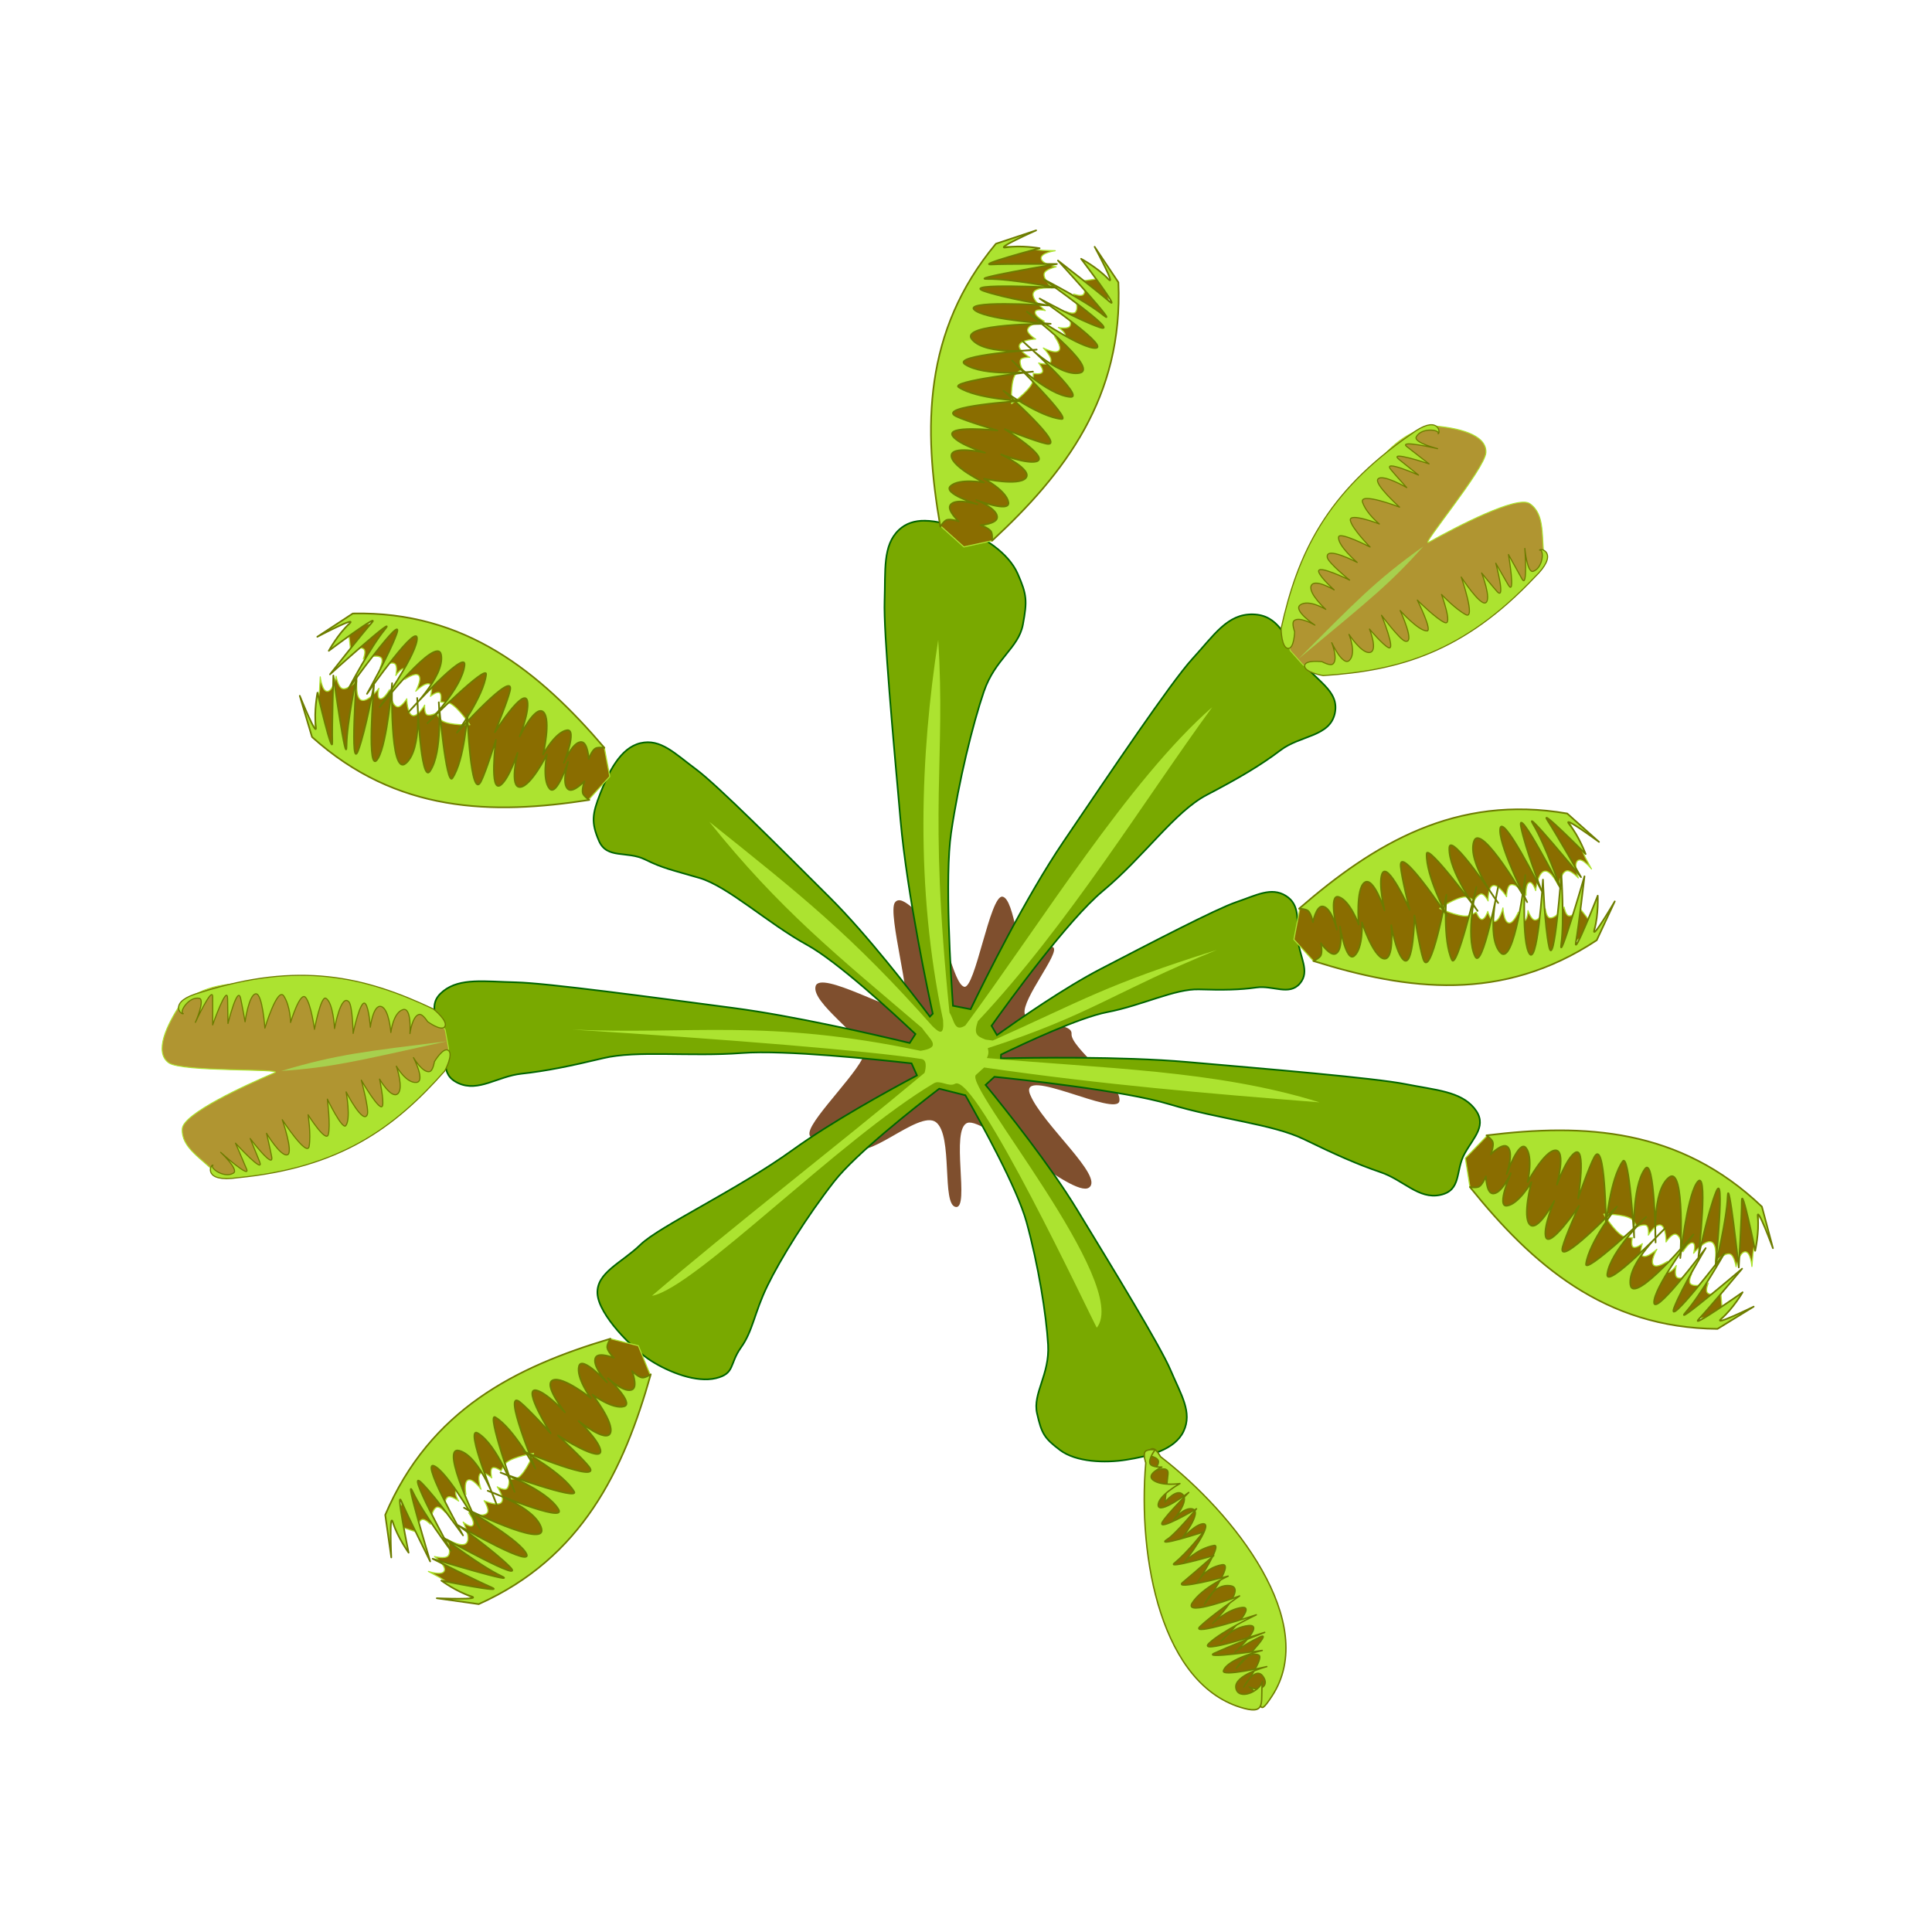 <svg:svg xmlns:dc="http://purl.org/dc/elements/1.1/" xmlns:ns1="http://sodipodi.sourceforge.net/DTD/sodipodi-0.dtd" xmlns:ns2="http://www.inkscape.org/namespaces/inkscape" xmlns:ns4="http://creativecommons.org/ns#" xmlns:rdf="http://www.w3.org/1999/02/22-rdf-syntax-ns#" xmlns:svg="http://www.w3.org/2000/svg" height="342.427" id="svg3005" version="1.1" viewBox="-21.241 -21.183 342.427 342.427" width="342.427" ns1:docname="dionaea.svg" ns2:version="0.48.4 r9939">
  <svg:title id="title3022">dionaea</svg:title>
  <svg:defs id="defs3007">
    <svg:filter id="filter4047" ns2:collect="always">
      <svg:feGaussianBlur id="feGaussianBlur4049" stdDeviation="1.817" ns2:collect="always" />
    </svg:filter>
  </svg:defs>
  <ns1:namedview bordercolor="#666666" borderopacity="1.0" id="base" pagecolor="#ffffff" showgrid="false" ns2:current-layer="layer1" ns2:cx="20.854271" ns2:cy="150" ns2:document-units="px" ns2:pageopacity="0.0" ns2:pageshadow="2" ns2:window-height="744" ns2:window-maximized="1" ns2:window-width="1301" ns2:window-x="1345" ns2:window-y="24" ns2:zoom="1.99" />
  <svg:g id="layer1" transform="translate(0 -752.36)" ns2:groupmode="layer" ns2:label="Camada 1">
    <svg:g id="g4127" transform="matrix(.963 0 0 .978 10.168 19)">
      <svg:path d="m165.83 112.06c-6.198-0.688-13.556 31.513-19.031 30.332-5.475-1.181-9.819-20.524-15.14-21.287-5.321-0.763-15.406-10.693-19.095-7.035-3.689 3.658 8.939 33.701 4.919 35.711-4.02 2.01-41.811-13.132-44.115-7.571-2.304 5.561 23.889 17.233 24.121 22.111 0.232 4.878-26.105 21.946-27.136 27.136-1.03 5.19 15.776-3.442 21.106 4.02s32.848-11.879 41.443-7.456c8.595 4.423 2.671 27.854 9.813 28.562 7.142 0.707-2.85-26.306 5.776-28.325 8.626-2.018 52.265 25.448 60.092 21.82 7.827-3.628-23.052-21.326-29.082-31.377-6.03-10.05 43.218 7.918 44.196 2.12 0.978-5.798-24.236-17.962-23.696-22.53 0.539-4.568-21.817-1.946-23.203-6.854-1.386-4.908 17.588-20.466 14.158-22.292-3.43-1.826-6.737 5.145-12.06 5.025-5.323-0.12-6.868-21.422-13.065-22.111z" id="path4037" style="filter:url(#filter4047);fill:#7f4f2e" transform="matrix(.372 0 0 .538 90.203 830.41)" ns1:nodetypes="zzzzzzzzzzzzzzzzzzzz" ns2:connector-curvature="0" />
      <svg:path d="m137.56 822.56c-1.782-0.006-3.443 0.457-4.75 1.688-2.988 2.813-2.432 7.266-2.625 12.906-0.194 5.64 1.603 24.952 2.938 39.688 1.235 13.633 5.309 32.248 5.938 35.062l-0.531 0.531c-3.488-4.548-11.55-14.836-18.406-21.562-8.991-8.822-20.776-20.459-24.656-23.281-3.88-2.822-6.484-5.586-10.219-4.719-3.735 0.867-5.888 5.37-7.375 9.094s-1.72 5.284-0.25 8.625 5.132 1.747 8.5 3.375c3.368 1.628 4.753 1.827 10 3.344s12.616 8.242 19.75 12.094c5.646 3.048 15.854 12.336 20 16.188l-1.062 1.625c-6.753-1.599-21.341-4.909-32.406-6.344-14.857-1.927-34.347-4.528-40.094-4.656-5.747-0.128-10.23-0.845-13.344 1.594-3.114 2.438-1.04 5.053 0 8.438 1.04 3.385-0.929 6.578 2.781 8.25s7.191-1.242 11.625-1.719c4.434-0.476 8.812-1.342 15.031-2.812 6.22-1.47 15.899-0.216 25.562-0.938 7.919-0.591 25.017 1.19 31.188 1.875l1 2.188c-5.646 2.955-15.774 8.46-22.875 13.5-10.272 7.291-24.536 13.836-28 17.156-3.464 3.32-8.131 5.045-7.938 8.875 0.194 3.83 6.473 10.066 9.875 12.188 3.402 2.121 8.389 4.013 11.938 3.156 3.548-0.857 2.428-2.567 4.625-5.594s2.423-6.26 4.844-11.156c2.42-4.896 7.261-12.596 12.312-18.938 3.939-4.945 14.664-13.281 19.312-16.781l4.812 1.188c2.921 5.041 9.55 16.884 11.25 22.969 2.182 7.808 3.647 16.798 3.969 22.25 0.322 5.452-2.876 8.794-2.031 12.438 0.845 3.644 1.316 4.485 4.25 6.656 2.934 2.171 8.228 2.378 12.188 1.75 3.96-0.628 8.861-1.705 10.531-5.156 1.67-3.452-0.478-6.655-2.375-11.062-1.897-4.407-10.63-18.44-17.25-29.156-4.955-8.02-13.048-18.029-16.812-22.562l1.625-1.469c3.928 0.393 23.826 2.475 32.219 4.969 9.289 2.76 18.986 3.584 24.75 6.344 5.764 2.76 9.863 4.56 14.094 5.969 4.231 1.409 7.019 4.969 11 4.125s2.732-4.383 4.469-7.469c1.736-3.086 4.305-5.205 1.781-8.25-2.524-3.045-7.045-3.277-12.688-4.375-5.643-1.098-25.23-2.722-40.156-4-12.28-1.051-28.626-0.783-34.281-0.656l0.031-0.688c4.18-1.992 14.4-6.718 19.531-7.688 6.489-1.226 12.463-4.263 16.906-4.125 4.444 0.138 7.547 0.085 10.562-0.344 3.016-0.429 6.026 1.548 8-0.719s-0.122-4.802-0.344-8.125c-0.222-3.323 0.427-6.143-2.25-7.781-2.677-1.638-5.414-0.086-9.125 1.156s-15.737 7.41-24.906 12.094c-6.7 3.422-15.053 9.143-19.125 12l-1-1.688c3.354-4.636 14.083-19.178 20.5-24.438 7.607-6.234 13.2-14.356 19.125-17.406 5.925-3.051 9.924-5.372 13.562-8.094 3.639-2.721 9.073-2.431 10-6.688 0.927-4.257-3.714-5.894-6.438-9.875s-3.948-7.963-8.656-8.062c-4.708-0.1-7.14 3.792-11.094 8.031-3.954 4.24-15.161 20.67-23.75 33.156-7.017 10.2-14.487 25.06-17.094 30.375l-3.25-0.625c-0.375-5.265-1.544-23.272-0.344-31.312 1.402-9.393 3.972-19.677 6.031-25.625 2.059-5.948 6.377-7.861 7.188-12.156 0.81-4.295 0.734-5.423-0.969-9.219s-6.357-6.716-10.188-8.062c-2.154-0.757-4.647-1.524-6.938-1.531z" id="path3046" style="stroke:#006400;stroke-width:0.3;fill:#79a900" ns2:connector-curvature="0" />
      <svg:path d="m140.06 844.16c-3.264 20.759-4.279 44.797 0.893 68.884 0.221 2.789-0.563 2.476-1.955 1.118-14.797-16.432-24.341-23.873-41.062-37.033 13.004 15.962 23.409 24.135 39.129 37.341 1.506 2.151 3.79 3.549-0.255 4.162-28.418-5.881-42.355-2.892-64.094-3.847 28.145 1.736 54.746 3.848 64.281 5.333 1.306 0.203 0.549 2.515 0.549 2.515-16.428 13.506-35.828 28.25-50.173 40.402 7.808-1.346 34.559-28.393 51.906-38.531 1.112-0.65 2.746 0.743 3.864 0.103 3.81-2.184 24.974 42.25 26.105 44.21 6.365-7.888-24.467-43.682-22.25-45.812l1.512-1.35c22.145 3.14 41.035 4.697 61.738 6.318-19.116-5.883-40.228-6.131-61.219-8.031 0.315-0.68 0.339-1.111 0.161-1.794 18.864-5.988 23.249-10.209 42.152-17.799-20.557 6.354-24.679 9.155-41.235 16.426l-1.328-0.176c-1.799-0.643-2.171-1.17-1.415-3.342 16.62-17.421 30.807-40.325 43.134-56.908-15.328 13.205-31.542 39.162-45.438 57.688-2.056 1.307-2.018-0.956-2.918-2.319-3.927-37.773-0.662-45.556-2.082-67.556z" id="path3915" style="fill:#ace330" ns1:nodetypes="cccccccsccsscccccccccccccc" ns2:connector-curvature="0" />
      <svg:g id="g3822" transform="matrix(0.989 -.148 .148 0.989 -156.85 58.948)" ns2:transform-center-x="21.331337" ns2:transform-center-y="21.767247">
        <svg:path d="m99.022 936.83 4.891 2.006 1.379 5.518c-14.211 25.054-24.743 31.762-38.373 35.238l-5.392-4.64-1.881-1.379s2.315 1.161 2.884 0.376c0.625-0.863-1.379-2.884-1.379-2.884s1.862 0.788 2.508 0.251c0.774-0.644 0.251-3.01 0.251-3.01s2.398 1.942 3.386 1.254c1.064-0.74 0-3.887 0-3.887s1.127 1.235 1.63 0.878c0.656-0.465-0.376-2.383-0.376-2.383s2.564 1.294 3.386 0.502c0.545-0.525-0.251-2.257-0.251-2.257s2.336 1.471 3.135 0.752c0.721-0.648-0.376-2.884-0.376-2.884s1.091 0.846 1.63 0.627c0.555-0.225 0.752-1.63 0.752-1.63s1.231 0.137 1.756-0.125c1.538-0.767 3.386-3.887 3.386-3.887s-3.616 0.043-5.141 0.878c-0.545 0.298-1.254 1.379-1.254 1.379s-0.999-0.995-1.505-0.752c-0.539 0.259-0.376 1.756-0.376 1.756s-1.223-1.447-1.881-1.129c-0.873 0.422-0.376 2.884-0.376 2.884s-1.189-2.259-2.132-2.006c-0.843 0.226-0.752 2.508-0.752 2.508s-1.083-1.332-1.63-1.003c-0.574 0.345 0.125 2.006 0.125 2.006s-1.221-1.266-1.881-1.003c-0.859 0.343-0.878 2.633-0.878 2.633s-0.795-1.238-1.379-1.129c-1.085 0.203-1.63 2.884-1.63 2.884s-0.818-1.173-1.398-1.075c-0.816 0.138-1.361 2.078-1.361 2.078l-4.013-2.006c6.109-10.606 13.485-20.995 44.517-27.337z" id="path3820" style="stroke-linejoin:round;stroke:#ace330;stroke-width:.2;fill:#8a6d00" ns1:nodetypes="ccccccscscscscscscscscscscscscscscscsccc" ns2:connector-curvature="0" />
        <svg:path d="m53.306 962.26-0.04 7.793s0.877-8.632 1.252-6.18c0.416 2.718 2.031 5.8 2.031 5.8s-0.69-12.298 0.097-9.299c0.687 2.62 3.595 11.449 3.595 11.449s-2.528-16.997-1.278-12.871c1.188 3.921 5.352 11.515 5.352 11.515s-6.243-16.523-3.538-12.955c2.333 3.077 6.143 10.539 6.143 10.539s-6.277-15.956-3.036-12.937c2.453 2.285 6.328 12.306 6.328 12.306s-5.295-16.172-1.715-14.647c3.69 1.571 5.38 10.761 5.38 10.761s-3.865-15.283-1.511-13.382c3.264 2.635 5.101 11.505 5.101 11.505s-3.066-15.179-1.492-13.885c3.051 2.509 5.901 10.278 5.901 10.278s-3.916-15.335-1.046-12.359c1.356 1.406 4.787 6.465 4.787 6.465s-4.025-9.065-1.457-8.1c1.796 0.675 4.601 4.698 4.601 4.698s-3.307-5.647-1.281-6.082c1.947-0.418 6.378 4.262 6.378 4.262s-2.189-4.119-1.281-6.082c0.83-1.794 4.639 3.694 4.639 3.694s-2.461-3.602-1.328-4.827c0.748-0.809 3.245 0.624 3.245 0.624s-0.957-1.298-0.929-2.046c0.021-0.561 0.81-1.478 0.81-1.478-17.967 2.467-34.712 7.815-45.707 25.444z" id="path3048" style="stroke-linejoin:round;stroke:#6d7c00;stroke-linecap:round;stroke-width:0.3;fill:#ace330" ns1:nodetypes="ccscscscscscscscscscscscscacacc" ns2:connector-curvature="0" ns2:transform-center-x="22.003934" ns2:transform-center-y="17.020001" />
        <svg:path d="m67.93 980.8-7.477-2.196s8.521 1.635 6.279 0.572c-2.485-1.177-4.974-3.608-4.974-3.608s11.584 4.186 8.937 2.574c-2.313-1.409-9.938-6.726-9.938-6.726s15.559 7.295 11.964 4.915c-3.416-2.262-9.497-8.429-9.497-8.429s14.039 10.718 11.397 7.104c-2.279-3.118-8.335-8.906-8.335-8.906s13.486 10.588 11.523 6.617c-1.486-3.005-9.975-9.591-9.975-9.591s13.975 9.709 13.541 5.842c-0.447-3.986-8.767-8.24-8.767-8.24s13.534 8.084 12.388 5.284c-1.589-3.882-9.56-8.185-9.56-8.185s13.663 7.289 12.874 5.41c-1.529-3.643-8.155-8.6-8.155-8.6s13.569 8.148 11.541 4.546c-0.958-1.702-4.821-6.439-4.821-6.439s7.531 6.455 7.343 3.718c-0.132-1.914-3.182-5.755-3.182-5.755s4.462 4.787 5.46 2.971c0.959-1.745-2.254-7.332-2.254-7.332s3.318 3.279 5.46 2.971c1.956-0.281-2.209-5.503-2.209-5.503s2.745 3.39 4.244 2.656c0.989-0.485 0.332-3.288 0.332-3.288s0.969 1.289 1.694 1.477c0.544 0.141 1.648-0.352 1.648-0.352-7.515 16.505-17.439 31.014-37.48 36.494z" id="path3050" style="stroke-linejoin:round;stroke:#6d7c00;stroke-linecap:round;stroke-width:0.3;fill:#ace330" ns1:nodetypes="ccscscscscscscscscscscscscacacc" ns2:connector-curvature="0" ns2:transform-center-x="21.443725" ns2:transform-center-y="16.516813" />
      </svg:g>
      <svg:g id="g3851" transform="matrix(-.522 -.853 .853 -.522 -509.5 1516.8)" ns2:transform-center-x="-27.085269" ns2:transform-center-y="12.574778">
        <svg:path d="m99.022 936.83 4.891 2.006 1.379 5.518c-14.211 25.054-24.743 31.762-38.373 35.238l-5.392-4.64-1.881-1.379s2.315 1.161 2.884 0.376c0.625-0.863-1.379-2.884-1.379-2.884s1.862 0.788 2.508 0.251c0.774-0.644 0.251-3.01 0.251-3.01s2.398 1.942 3.386 1.254c1.064-0.74 0-3.887 0-3.887s1.127 1.235 1.63 0.878c0.656-0.465-0.376-2.383-0.376-2.383s2.564 1.294 3.386 0.502c0.545-0.525-0.251-2.257-0.251-2.257s2.336 1.471 3.135 0.752c0.721-0.648-0.376-2.884-0.376-2.884s1.091 0.846 1.63 0.627c0.555-0.225 0.752-1.63 0.752-1.63s1.231 0.137 1.756-0.125c1.538-0.767 3.386-3.887 3.386-3.887s-3.616 0.043-5.141 0.878c-0.545 0.298-1.254 1.379-1.254 1.379s-0.999-0.995-1.505-0.752c-0.539 0.259-0.376 1.756-0.376 1.756s-1.223-1.447-1.881-1.129c-0.873 0.422-0.376 2.884-0.376 2.884s-1.189-2.259-2.132-2.006c-0.843 0.226-0.752 2.508-0.752 2.508s-1.083-1.332-1.63-1.003c-0.574 0.345 0.125 2.006 0.125 2.006s-1.221-1.266-1.881-1.003c-0.859 0.343-0.878 2.633-0.878 2.633s-0.795-1.238-1.379-1.129c-1.085 0.203-1.63 2.884-1.63 2.884s-0.818-1.173-1.398-1.075c-0.816 0.138-1.361 2.078-1.361 2.078l-4.013-2.006c6.109-10.606 13.485-20.995 44.517-27.337z" id="path3853" style="stroke-linejoin:round;stroke:#ace330;stroke-width:.2;fill:#8a6d00" ns1:nodetypes="ccccccscscscscscscscscscscscscscscscsccc" ns2:connector-curvature="0" />
        <svg:path d="m53.306 962.26-0.04 7.793s0.877-8.632 1.252-6.18c0.416 2.718 2.031 5.8 2.031 5.8s-0.69-12.298 0.097-9.299c0.687 2.62 3.595 11.449 3.595 11.449s-2.528-16.997-1.278-12.871c1.188 3.921 5.352 11.515 5.352 11.515s-6.243-16.523-3.538-12.955c2.333 3.077 6.143 10.539 6.143 10.539s-6.277-15.956-3.036-12.937c2.453 2.285 6.328 12.306 6.328 12.306s-5.295-16.172-1.715-14.647c3.69 1.571 5.38 10.761 5.38 10.761s-3.865-15.283-1.511-13.382c3.264 2.635 5.101 11.505 5.101 11.505s-3.066-15.179-1.492-13.885c3.051 2.509 5.901 10.278 5.901 10.278s-3.916-15.335-1.046-12.359c1.356 1.406 4.787 6.465 4.787 6.465s-4.025-9.065-1.457-8.1c1.796 0.675 4.601 4.698 4.601 4.698s-3.307-5.647-1.281-6.082c1.947-0.418 6.378 4.262 6.378 4.262s-2.189-4.119-1.281-6.082c0.83-1.794 4.639 3.694 4.639 3.694s-2.461-3.602-1.328-4.827c0.748-0.809 3.245 0.624 3.245 0.624s-0.957-1.298-0.929-2.046c0.021-0.561 0.81-1.478 0.81-1.478-17.967 2.467-34.712 7.815-45.707 25.444z" id="path3855" style="stroke-linejoin:round;stroke:#6d7c00;stroke-linecap:round;stroke-width:0.3;fill:#ace330" ns1:nodetypes="ccscscscscscscscscscscscscacacc" ns2:connector-curvature="0" ns2:transform-center-x="22.003934" ns2:transform-center-y="17.020001" />
        <svg:path d="m67.93 980.8-7.477-2.196s8.521 1.635 6.279 0.572c-2.485-1.177-4.974-3.608-4.974-3.608s11.584 4.186 8.937 2.574c-2.313-1.409-9.938-6.726-9.938-6.726s15.559 7.295 11.964 4.915c-3.416-2.262-9.497-8.429-9.497-8.429s14.039 10.718 11.397 7.104c-2.279-3.118-8.335-8.906-8.335-8.906s13.486 10.588 11.523 6.617c-1.486-3.005-9.975-9.591-9.975-9.591s13.975 9.709 13.541 5.842c-0.447-3.986-8.767-8.24-8.767-8.24s13.534 8.084 12.388 5.284c-1.589-3.882-9.56-8.185-9.56-8.185s13.663 7.289 12.874 5.41c-1.529-3.643-8.155-8.6-8.155-8.6s13.569 8.148 11.541 4.546c-0.958-1.702-4.821-6.439-4.821-6.439s7.531 6.455 7.343 3.718c-0.132-1.914-3.182-5.755-3.182-5.755s4.462 4.787 5.46 2.971c0.959-1.745-2.254-7.332-2.254-7.332s3.318 3.279 5.46 2.971c1.956-0.281-2.209-5.503-2.209-5.503s2.745 3.39 4.244 2.656c0.989-0.485 0.332-3.288 0.332-3.288s0.969 1.289 1.694 1.477c0.544 0.141 1.648-0.352 1.648-0.352-7.515 16.505-17.439 31.014-37.48 36.494z" id="path3857" style="stroke-linejoin:round;stroke:#6d7c00;stroke-linecap:round;stroke-width:0.3;fill:#ace330" ns1:nodetypes="ccscscscscscscscscscscscscacacc" ns2:connector-curvature="0" ns2:transform-center-x="21.443725" ns2:transform-center-y="16.516813" />
      </svg:g>
      <svg:g id="g3859" transform="matrix(-.906 -.422 .422 -.906 -96.52 1792.9)" ns2:transform-center-x="-28.335683" ns2:transform-center-y="-7.2627333">
        <svg:path d="m99.022 936.83 4.891 2.006 1.379 5.518c-14.211 25.054-24.743 31.762-38.373 35.238l-5.392-4.64-1.881-1.379s2.315 1.161 2.884 0.376c0.625-0.863-1.379-2.884-1.379-2.884s1.862 0.788 2.508 0.251c0.774-0.644 0.251-3.01 0.251-3.01s2.398 1.942 3.386 1.254c1.064-0.74 0-3.887 0-3.887s1.127 1.235 1.63 0.878c0.656-0.465-0.376-2.383-0.376-2.383s2.564 1.294 3.386 0.502c0.545-0.525-0.251-2.257-0.251-2.257s2.336 1.471 3.135 0.752c0.721-0.648-0.376-2.884-0.376-2.884s1.091 0.846 1.63 0.627c0.555-0.225 0.752-1.63 0.752-1.63s1.231 0.137 1.756-0.125c1.538-0.767 3.386-3.887 3.386-3.887s-3.616 0.043-5.141 0.878c-0.545 0.298-1.254 1.379-1.254 1.379s-0.999-0.995-1.505-0.752c-0.539 0.259-0.376 1.756-0.376 1.756s-1.223-1.447-1.881-1.129c-0.873 0.422-0.376 2.884-0.376 2.884s-1.189-2.259-2.132-2.006c-0.843 0.226-0.752 2.508-0.752 2.508s-1.083-1.332-1.63-1.003c-0.574 0.345 0.125 2.006 0.125 2.006s-1.221-1.266-1.881-1.003c-0.859 0.343-0.878 2.633-0.878 2.633s-0.795-1.238-1.379-1.129c-1.085 0.203-1.63 2.884-1.63 2.884s-0.818-1.173-1.398-1.075c-0.816 0.138-1.361 2.078-1.361 2.078l-4.013-2.006c6.109-10.606 13.485-20.995 44.517-27.337z" id="path3861" style="stroke-linejoin:round;stroke:#ace330;stroke-width:.2;fill:#8a6d00" ns1:nodetypes="ccccccscscscscscscscscscscscscscscscsccc" ns2:connector-curvature="0" />
        <svg:path d="m53.306 962.26-0.04 7.793s0.877-8.632 1.252-6.18c0.416 2.718 2.031 5.8 2.031 5.8s-0.69-12.298 0.097-9.299c0.687 2.62 3.595 11.449 3.595 11.449s-2.528-16.997-1.278-12.871c1.188 3.921 5.352 11.515 5.352 11.515s-6.243-16.523-3.538-12.955c2.333 3.077 6.143 10.539 6.143 10.539s-6.277-15.956-3.036-12.937c2.453 2.285 6.328 12.306 6.328 12.306s-5.295-16.172-1.715-14.647c3.69 1.571 5.38 10.761 5.38 10.761s-3.865-15.283-1.511-13.382c3.264 2.635 5.101 11.505 5.101 11.505s-3.066-15.179-1.492-13.885c3.051 2.509 5.901 10.278 5.901 10.278s-3.916-15.335-1.046-12.359c1.356 1.406 4.787 6.465 4.787 6.465s-4.025-9.065-1.457-8.1c1.796 0.675 4.601 4.698 4.601 4.698s-3.307-5.647-1.281-6.082c1.947-0.418 6.378 4.262 6.378 4.262s-2.189-4.119-1.281-6.082c0.83-1.794 4.639 3.694 4.639 3.694s-2.461-3.602-1.328-4.827c0.748-0.809 3.245 0.624 3.245 0.624s-0.957-1.298-0.929-2.046c0.021-0.561 0.81-1.478 0.81-1.478-17.967 2.467-34.712 7.815-45.707 25.444z" id="path3863" style="stroke-linejoin:round;stroke:#6d7c00;stroke-linecap:round;stroke-width:0.3;fill:#ace330" ns1:nodetypes="ccscscscscscscscscscscscscacacc" ns2:connector-curvature="0" ns2:transform-center-x="22.003934" ns2:transform-center-y="17.020001" />
        <svg:path d="m67.93 980.8-7.477-2.196s8.521 1.635 6.279 0.572c-2.485-1.177-4.974-3.608-4.974-3.608s11.584 4.186 8.937 2.574c-2.313-1.409-9.938-6.726-9.938-6.726s15.559 7.295 11.964 4.915c-3.416-2.262-9.497-8.429-9.497-8.429s14.039 10.718 11.397 7.104c-2.279-3.118-8.335-8.906-8.335-8.906s13.486 10.588 11.523 6.617c-1.486-3.005-9.975-9.591-9.975-9.591s13.975 9.709 13.541 5.842c-0.447-3.986-8.767-8.24-8.767-8.24s13.534 8.084 12.388 5.284c-1.589-3.882-9.56-8.185-9.56-8.185s13.663 7.289 12.874 5.41c-1.529-3.643-8.155-8.6-8.155-8.6s13.569 8.148 11.541 4.546c-0.958-1.702-4.821-6.439-4.821-6.439s7.531 6.455 7.343 3.718c-0.132-1.914-3.182-5.755-3.182-5.755s4.462 4.787 5.46 2.971c0.959-1.745-2.254-7.332-2.254-7.332s3.318 3.279 5.46 2.971c1.956-0.281-2.209-5.503-2.209-5.503s2.745 3.39 4.244 2.656c0.989-0.485 0.332-3.288 0.332-3.288s0.969 1.289 1.694 1.477c0.544 0.141 1.648-0.352 1.648-0.352-7.515 16.505-17.439 31.014-37.48 36.494z" id="path3865" style="stroke-linejoin:round;stroke:#6d7c00;stroke-linecap:round;stroke-width:0.3;fill:#ace330" ns1:nodetypes="ccscscscscscscscscscscscscacacc" ns2:connector-curvature="0" ns2:transform-center-x="21.443725" ns2:transform-center-y="16.516813" />
      </svg:g>
      <svg:g id="g3880" transform="matrix(.547 .837 -.837 .547 808.58 268.4)" ns2:transform-center-x="27.302854" ns2:transform-center-y="-11.655802">
        <svg:path d="m99.022 936.83 4.891 2.006 1.379 5.518c-14.211 25.054-24.743 31.762-38.373 35.238l-5.392-4.64-1.881-1.379s2.315 1.161 2.884 0.376c0.625-0.863-1.379-2.884-1.379-2.884s1.862 0.788 2.508 0.251c0.774-0.644 0.251-3.01 0.251-3.01s2.398 1.942 3.386 1.254c1.064-0.74 0-3.887 0-3.887s1.127 1.235 1.63 0.878c0.656-0.465-0.376-2.383-0.376-2.383s2.564 1.294 3.386 0.502c0.545-0.525-0.251-2.257-0.251-2.257s2.336 1.471 3.135 0.752c0.721-0.648-0.376-2.884-0.376-2.884s1.091 0.846 1.63 0.627c0.555-0.225 0.752-1.63 0.752-1.63s1.231 0.137 1.756-0.125c1.538-0.767 3.386-3.887 3.386-3.887s-3.616 0.043-5.141 0.878c-0.545 0.298-1.254 1.379-1.254 1.379s-0.999-0.995-1.505-0.752c-0.539 0.259-0.376 1.756-0.376 1.756s-1.223-1.447-1.881-1.129c-0.873 0.422-0.376 2.884-0.376 2.884s-1.189-2.259-2.132-2.006c-0.843 0.226-0.752 2.508-0.752 2.508s-1.083-1.332-1.63-1.003c-0.574 0.345 0.125 2.006 0.125 2.006s-1.221-1.266-1.881-1.003c-0.859 0.343-0.878 2.633-0.878 2.633s-0.795-1.238-1.379-1.129c-1.085 0.203-1.63 2.884-1.63 2.884s-0.818-1.173-1.398-1.075c-0.816 0.138-1.361 2.078-1.361 2.078l-4.013-2.006c6.109-10.606 13.485-20.995 44.517-27.337z" id="path3882" style="stroke-linejoin:round;stroke:#ace330;stroke-width:.2;fill:#8a6d00" ns1:nodetypes="ccccccscscscscscscscscscscscscscscscsccc" ns2:connector-curvature="0" />
        <svg:path d="m53.306 962.26-0.04 7.793s0.877-8.632 1.252-6.18c0.416 2.718 2.031 5.8 2.031 5.8s-0.69-12.298 0.097-9.299c0.687 2.62 3.595 11.449 3.595 11.449s-2.528-16.997-1.278-12.871c1.188 3.921 5.352 11.515 5.352 11.515s-6.243-16.523-3.538-12.955c2.333 3.077 6.143 10.539 6.143 10.539s-6.277-15.956-3.036-12.937c2.453 2.285 6.328 12.306 6.328 12.306s-5.295-16.172-1.715-14.647c3.69 1.571 5.38 10.761 5.38 10.761s-3.865-15.283-1.511-13.382c3.264 2.635 5.101 11.505 5.101 11.505s-3.066-15.179-1.492-13.885c3.051 2.509 5.901 10.278 5.901 10.278s-3.916-15.335-1.046-12.359c1.356 1.406 4.787 6.465 4.787 6.465s-4.025-9.065-1.457-8.1c1.796 0.675 4.601 4.698 4.601 4.698s-3.307-5.647-1.281-6.082c1.947-0.418 6.378 4.262 6.378 4.262s-2.189-4.119-1.281-6.082c0.83-1.794 4.639 3.694 4.639 3.694s-2.461-3.602-1.328-4.827c0.748-0.809 3.245 0.624 3.245 0.624s-0.957-1.298-0.929-2.046c0.021-0.561 0.81-1.478 0.81-1.478-17.967 2.467-34.712 7.815-45.707 25.444z" id="path3884" style="stroke-linejoin:round;stroke:#6d7c00;stroke-linecap:round;stroke-width:0.3;fill:#ace330" ns1:nodetypes="ccscscscscscscscscscscscscacacc" ns2:connector-curvature="0" ns2:transform-center-x="22.003934" ns2:transform-center-y="17.020001" />
        <svg:path d="m67.93 980.8-7.477-2.196s8.521 1.635 6.279 0.572c-2.485-1.177-4.974-3.608-4.974-3.608s11.584 4.186 8.937 2.574c-2.313-1.409-9.938-6.726-9.938-6.726s15.559 7.295 11.964 4.915c-3.416-2.262-9.497-8.429-9.497-8.429s14.039 10.718 11.397 7.104c-2.279-3.118-8.335-8.906-8.335-8.906s13.486 10.588 11.523 6.617c-1.486-3.005-9.975-9.591-9.975-9.591s13.975 9.709 13.541 5.842c-0.447-3.986-8.767-8.24-8.767-8.24s13.534 8.084 12.388 5.284c-1.589-3.882-9.56-8.185-9.56-8.185s13.663 7.289 12.874 5.41c-1.529-3.643-8.155-8.6-8.155-8.6s13.569 8.148 11.541 4.546c-0.958-1.702-4.821-6.439-4.821-6.439s7.531 6.455 7.343 3.718c-0.132-1.914-3.182-5.755-3.182-5.755s4.462 4.787 5.46 2.971c0.959-1.745-2.254-7.332-2.254-7.332s3.318 3.279 5.46 2.971c1.956-0.281-2.209-5.503-2.209-5.503s2.745 3.39 4.244 2.656c0.989-0.485 0.332-3.288 0.332-3.288s0.969 1.289 1.694 1.477c0.544 0.141 1.648-0.352 1.648-0.352-7.515 16.505-17.439 31.014-37.48 36.494z" id="path3886" style="stroke-linejoin:round;stroke:#6d7c00;stroke-linecap:round;stroke-width:0.3;fill:#ace330" ns1:nodetypes="ccscscscscscscscscscscscscacacc" ns2:connector-curvature="0" ns2:transform-center-x="21.443725" ns2:transform-center-y="16.516813" />
      </svg:g>
      <svg:g id="g3880-5" transform="matrix(-.824 .566 -.566 -.824 761.79 1542.1)" ns2:transform-center-x="-10.926171" ns2:transform-center-y="-27.455942">
        <svg:path d="m99.022 936.83 4.891 2.006 1.379 5.518c-14.211 25.054-24.743 31.762-38.373 35.238l-5.392-4.64-1.881-1.379s2.315 1.161 2.884 0.376c0.625-0.863-1.379-2.884-1.379-2.884s1.862 0.788 2.508 0.251c0.774-0.644 0.251-3.01 0.251-3.01s2.398 1.942 3.386 1.254c1.064-0.74 0-3.887 0-3.887s1.127 1.235 1.63 0.878c0.656-0.465-0.376-2.383-0.376-2.383s2.564 1.294 3.386 0.502c0.545-0.525-0.251-2.257-0.251-2.257s2.336 1.471 3.135 0.752c0.721-0.648-0.376-2.884-0.376-2.884s1.091 0.846 1.63 0.627c0.555-0.225 0.752-1.63 0.752-1.63s1.231 0.137 1.756-0.125c1.538-0.767 3.386-3.887 3.386-3.887s-3.616 0.043-5.141 0.878c-0.545 0.298-1.254 1.379-1.254 1.379s-0.999-0.995-1.505-0.752c-0.539 0.259-0.376 1.756-0.376 1.756s-1.223-1.447-1.881-1.129c-0.873 0.422-0.376 2.884-0.376 2.884s-1.189-2.259-2.132-2.006c-0.843 0.226-0.752 2.508-0.752 2.508s-1.083-1.332-1.63-1.003c-0.574 0.345 0.125 2.006 0.125 2.006s-1.221-1.266-1.881-1.003c-0.859 0.343-0.878 2.633-0.878 2.633s-0.795-1.238-1.379-1.129c-1.085 0.203-1.63 2.884-1.63 2.884s-0.818-1.173-1.398-1.075c-0.816 0.138-1.361 2.078-1.361 2.078l-4.013-2.006c6.109-10.606 13.485-20.995 44.517-27.337z" id="path3882-7" style="stroke-linejoin:round;stroke:#ace330;stroke-width:.2;fill:#8a6d00" ns1:nodetypes="ccccccscscscscscscscscscscscscscscscsccc" ns2:connector-curvature="0" />
        <svg:path d="m53.306 962.26-0.04 7.793s0.877-8.632 1.252-6.18c0.416 2.718 2.031 5.8 2.031 5.8s-0.69-12.298 0.097-9.299c0.687 2.62 3.595 11.449 3.595 11.449s-2.528-16.997-1.278-12.871c1.188 3.921 5.352 11.515 5.352 11.515s-6.243-16.523-3.538-12.955c2.333 3.077 6.143 10.539 6.143 10.539s-6.277-15.956-3.036-12.937c2.453 2.285 6.328 12.306 6.328 12.306s-5.295-16.172-1.715-14.647c3.69 1.571 5.38 10.761 5.38 10.761s-3.865-15.283-1.511-13.382c3.264 2.635 5.101 11.505 5.101 11.505s-3.066-15.179-1.492-13.885c3.051 2.509 5.901 10.278 5.901 10.278s-3.916-15.335-1.046-12.359c1.356 1.406 4.787 6.465 4.787 6.465s-4.025-9.065-1.457-8.1c1.796 0.675 4.601 4.698 4.601 4.698s-3.307-5.647-1.281-6.082c1.947-0.418 6.378 4.262 6.378 4.262s-2.189-4.119-1.281-6.082c0.83-1.794 4.639 3.694 4.639 3.694s-2.461-3.602-1.328-4.827c0.748-0.809 3.245 0.624 3.245 0.624s-0.957-1.298-0.929-2.046c0.021-0.561 0.81-1.478 0.81-1.478-17.967 2.467-34.712 7.815-45.707 25.444z" id="path3884-9" style="stroke-linejoin:round;stroke:#6d7c00;stroke-linecap:round;stroke-width:0.3;fill:#ace330" ns1:nodetypes="ccscscscscscscscscscscscscacacc" ns2:connector-curvature="0" ns2:transform-center-x="22.003934" ns2:transform-center-y="17.020001" />
        <svg:path d="m67.93 980.8-7.477-2.196s8.521 1.635 6.279 0.572c-2.485-1.177-4.974-3.608-4.974-3.608s11.584 4.186 8.937 2.574c-2.313-1.409-9.938-6.726-9.938-6.726s15.559 7.295 11.964 4.915c-3.416-2.262-9.497-8.429-9.497-8.429s14.039 10.718 11.397 7.104c-2.279-3.118-8.335-8.906-8.335-8.906s13.486 10.588 11.523 6.617c-1.486-3.005-9.975-9.591-9.975-9.591s13.975 9.709 13.541 5.842c-0.447-3.986-8.767-8.24-8.767-8.24s13.534 8.084 12.388 5.284c-1.589-3.882-9.56-8.185-9.56-8.185s13.663 7.289 12.874 5.41c-1.529-3.643-8.155-8.6-8.155-8.6s13.569 8.148 11.541 4.546c-0.958-1.702-4.821-6.439-4.821-6.439s7.531 6.455 7.343 3.718c-0.132-1.914-3.182-5.755-3.182-5.755s4.462 4.787 5.46 2.971c0.959-1.745-2.254-7.332-2.254-7.332s3.318 3.279 5.46 2.971c1.956-0.281-2.209-5.503-2.209-5.503s2.745 3.39 4.244 2.656c0.989-0.485 0.332-3.288 0.332-3.288s0.969 1.289 1.694 1.477c0.544 0.141 1.648-0.352 1.648-0.352-7.515 16.505-17.439 31.014-37.48 36.494z" id="path3886-5" style="stroke-linejoin:round;stroke:#6d7c00;stroke-linecap:round;stroke-width:0.3;fill:#ace330" ns1:nodetypes="ccscscscscscscscscscscscscacacc" ns2:connector-curvature="0" ns2:transform-center-x="21.443725" ns2:transform-center-y="16.516813" />
      </svg:g>
      <svg:g id="g3880-8" transform="matrix(.833 .314 -.314 .812 258.25 119.73)" ns2:transform-center-x="23.67956" ns2:transform-center-y="9.9514534">
        <svg:path d="m99.022 936.83 4.191 2.386 2.019 3.358c2.396 4.8-21.354 38.508-34.984 41.983-4.655-2.157-9.244-2.616-10.442-6.407-0.954-3.018 9.028-13.267 13.718-17.836 1.612-1.57-17.929 6.845-21.171 5.991-3.642-0.959-3.169-7.207-2.022-12.324 6.109-10.606 17.659-10.809 48.691-17.152z" id="path3882-79" style="stroke-linejoin:round;stroke:#ace330;stroke-width:.2;fill:#b09531" ns1:nodetypes="ccccssscc" ns2:connector-curvature="0" />
        <svg:path d="m53.373 950.18c-5.818 4.239-2.199 5.94-1.817 5.465-0.983 0.139-0.263-3.776 1.928-4.185 1.303-0.244 1.04 4.97 1.04 4.97s0.576-8.497 1.455-6.256c0.758 1.934 2.061 5.475 2.061 5.475s-0.247-9.259 0.962-6.199l1.885 4.772s-0.993-8.239 0.575-5.865c0.769 1.164 2.599 4.268 2.599 4.268s-1.306-5.669 0.04-6.263c1.24-0.547 4.244 6.015 4.244 6.015s-0.652-9.111 1.304-7.66c2.017 1.496 3.238 4.65 3.238 4.65s-0.501-6.892 1.067-5.998c1.551 0.884 4.036 5.539 4.036 5.539s-1.247-7.034-0.096-6.891c1.746 0.217 3.914 5.251 3.914 5.251s-1.409-7.431 0.824-6.265c0.994 0.519 3.117 5.822 3.117 5.822s-1.23-7.616 0.237-6.667c1.027 0.664 2.626 4.175 2.626 4.175s-1.164-4.728 0.595-4.84c1.691-0.107 3.75 4.343 3.75 4.343s-1.028-4.037 0.649-5.358c1.533-1.207 3.113 4.147 3.113 4.147s-0.863-3.617 0.366-4.42c0.641-0.419 2.154 0.771 2.154 0.771s3.321 0.921 3.672-0.254c0.416-1.394-3.477-2.64-3.477-2.64-15.744-1.232-29.447 0.736-46.063 14.098z" id="path3884-5" style="stroke-linejoin:round;stroke:#6d7c00;stroke-linecap:round;stroke-width:.232;fill:#ace330" ns1:nodetypes="ccscscscscscscscscscscscscacacc" ns2:connector-curvature="0" ns2:transform-center-x="23.418919" ns2:transform-center-y="-14.979332" />
        <svg:path d="m49.149 163.45c-18.409 8.033-22.257 9.855-32.48 12.66 10.87-5.747 16.749-7.467 32.48-12.66z" id="path3994" style="fill:#a7d04e" transform="matrix(.985 -.175 .175 .985 27.39 788.97)" ns1:nodetypes="ccc" ns2:connector-curvature="0" />
        <svg:path d="m74.048 983.57c-6.259 3.538-6.25-0.499-5.663-0.648-0.541 0.842 3.27 1.839 4.564 0.005 0.77-1.091-4.011-3.057-4.011-3.057s7.854 3.069 6.218 1.315c-1.411-1.513-4.031-4.207-4.031-4.207s8.187 4.146 5.959 1.743l-3.475-3.748s6.958 4.398 5.496 1.956c-0.717-1.198-2.722-4.189-2.722-4.189s4.524 3.597 5.625 2.614c1.014-0.905-3.59-6.436-3.59-6.436s7.609 5.581 7.138 3.174c-0.486-2.481-2.519-6.062-2.519-6.062s5.489 4.187 5.352 2.372c-0.135-1.796-2.78-6.854-2.78-6.854s5.139 4.915 5.498 3.799c0.544-1.692-2.413-6.604-2.413-6.604s5.842 5.306 5.744 2.765c-0.044-1.131-3.679-6.19-3.679-6.19s6.193 5.099 5.965 3.352c-0.16-1.222-2.521-4.921-2.521-4.921s3.742 3.069 4.586 1.504c0.812-1.504-2.302-5.275-2.302-5.275s3.18 2.652 5.074 1.673c1.73-0.894-2.396-4.609-2.396-4.609s2.873 2.322 4.114 1.535c0.646-0.41 0.221-2.301 0.221-2.301s0.581-3.433 1.782-3.258c1.425 0.209 0.892 4.304 0.892 4.304-5.561 14.951-13.124 26.678-32.125 36.249z" id="path4242" style="stroke-linejoin:round;stroke:#6d7c00;stroke-linecap:round;stroke-width:.232;fill:#ace330" ns1:nodetypes="ccscscscscscscscscscscscscacaccc" ns2:connector-curvature="0" ns2:transform-center-x="20.997009" ns2:transform-center-y="10.829222" />
      </svg:g>
      <svg:g id="g3822-0" transform="matrix(.11 -.751 .736 .113 -521.49 967.1)" ns2:transform-center-x="-11.901136" ns2:transform-center-y="19.702228">
        <svg:path d="m99.85 936.01 8.877-0.529-4.059 6.736c-14.999 28.31-37.715 37.67-52.288 29.38-1.446-24.62 34.877-34.4 47.468-35.59z" id="path3820-4" style="stroke-linejoin:round;stroke:#ace330;stroke-width:.2;fill:#8a6d00" ns1:nodetypes="ccccc" ns2:connector-curvature="0" ns2:transform-center-x="-16.610503" ns2:transform-center-y="23.881385" />
        <svg:path d="m55.382 974.04c-6.616-3.178-0.697-1.707 1.33-5.922-0.835 2.562 0.905 5.15 3.007 3.005 2.224-2.27-3.251-4.331-3.251-4.331s7.732 4.114 8.113 2.545c0.73-3.013-3.939-5.02-3.939-5.02s10.3 7.858 8.289 4.761c-2.545-3.919-4.57-5.659-4.57-5.659s7.843 6.532 6.789 2.373c-1.046-4.128-4.734-6.154-4.734-6.154s9.688 7.695 8.789 4.021c-0.867-3.545-4.869-6.705-4.869-6.705s9.584 7.239 9.551 3.044c-0.034-4.324-5.326-5.706-5.326-5.706s10.982 6.024 9.974 2.902c-1.397-4.329-5.269-5.483-5.269-5.483s10.233 4.938 9.533 2.841c-1.356-4.066-5.079-6.668-5.079-6.668s11.538 6.734 9.587 2.66c-0.922-1.925-4.586-4.448-4.586-4.448s7.788 4.74 7.906 1.783c0.082-2.068-3.239-4.155-3.239-4.155s4.873 3.245 6.279 1.398c1.351-1.776-2.461-4.096-2.461-4.096s4.224-0.147 6.794-0.259c2.349-0.103-0.101-3.783-0.101-3.783s1.988 1.428 2.861 0.934c1.04-0.589 0.801-3.496 0.801-3.496s1.752 0.917 1.82 1.758c0.071 0.883-1.591 2.131-1.591 2.131-10.707 20.125-33.35 44.883-52.409 35.73z" id="path3050-9" style="stroke-linejoin:round;stroke:#6d7c00;stroke-linecap:round;stroke-width:.34;fill:#ace330" ns1:nodetypes="scscscscscscscscscscscscscacacs" ns2:connector-curvature="0" ns2:transform-center-x="-10.85879" ns2:transform-center-y="27.864588" />
        <svg:path d="m51.455 967.66c-0.595 5.844 2.411 3.607 7.087 3.524-2.677-0.311-5.453-5.233-2.626-6.248 2.991-1.074 6.23 6.792 6.23 6.792s-4.163-10.774-2.578-10.465c3.042 0.594 6.224 8.778 6.224 8.778s-4.359-14.71-2.385-11.59c2.499 3.948 6.746 11.553 6.746 11.553s-7.963-15.926-4.623-13.232c3.315 2.673 8.459 10.566 8.459 10.566s-7.793-15.71-4.829-13.361c2.86 2.267 8.663 8.604 8.663 8.604s-7.181-13.112-3.382-11.332c3.915 1.835 7.635 7.829 7.635 7.829s-5.564-13.102-3.146-10.884c3.352 3.076 7.472 6.649 7.472 6.649s-4.906-10.933-3.292-9.422c3.129 2.929 8.462 6.037 8.462 6.037s-5.827-11.934-2.939-8.461c1.364 1.641 8.18 5.978 8.18 5.978s-7.11-9.011-4.373-7.884c1.914 0.788 7.932 5.401 7.932 5.401s-6.424-6.506-4.158-7.013c2.178-0.487 5.937 4.55 5.937 4.55s-1.346-4.381-0.171-6.67c1.073-2.092 3.396 1.67 3.396 1.67s-0.468-2.402 0.345-2.99c0.969-0.7 3.511 0.73 3.511 0.73s-0.102-1.975-0.838-2.387c-0.773-0.434-2.6 0.557-2.6 0.557-22.757 1.333-52.196 11.686-54.338 32.72z" id="path4035" style="stroke-linejoin:round;stroke:#6d7c00;stroke-linecap:round;stroke-width:.34;fill:#ace330" ns1:nodetypes="scscscscscscscscscscscscscacacs" ns2:connector-curvature="0" ns2:transform-center-x="-14.134577" ns2:transform-center-y="27.146585" />
      </svg:g>
      <svg:g id="g4244" transform="matrix(-.259 .841 .844 .254 -561.13 520.72)" ns2:transform-center-x="-22.657676" ns2:transform-center-y="-16.046818">
        <svg:path d="m99.022 936.83 4.191 2.386 2.019 3.358c2.396 4.8-21.354 38.508-34.984 41.983-4.655-2.157-9.244-2.616-10.442-6.407-0.954-3.018 9.028-13.267 13.718-17.836 1.612-1.57-17.929 6.845-21.171 5.991-3.642-0.959-3.169-7.207-2.022-12.324 6.109-10.606 17.659-10.809 48.691-17.152z" id="path4246" style="stroke-linejoin:round;stroke:#ace330;stroke-width:.2;fill:#b09531" ns1:nodetypes="ccccssscc" ns2:connector-curvature="0" />
        <svg:path d="m53.373 950.18c-5.818 4.239-2.199 5.94-1.817 5.465-0.983 0.139-0.263-3.776 1.928-4.185 1.303-0.244 1.04 4.97 1.04 4.97s0.576-8.497 1.455-6.256c0.758 1.934 2.061 5.475 2.061 5.475s-0.247-9.259 0.962-6.199l1.885 4.772s-0.993-8.239 0.575-5.865c0.769 1.164 2.599 4.268 2.599 4.268s-1.306-5.669 0.04-6.263c1.24-0.547 4.244 6.015 4.244 6.015s-0.652-9.111 1.304-7.66c2.017 1.496 3.238 4.65 3.238 4.65s-0.501-6.892 1.067-5.998c1.551 0.884 4.036 5.539 4.036 5.539s-1.247-7.034-0.096-6.891c1.746 0.217 3.914 5.251 3.914 5.251s-1.409-7.431 0.824-6.265c0.994 0.519 3.117 5.822 3.117 5.822s-1.23-7.616 0.237-6.667c1.027 0.664 2.626 4.175 2.626 4.175s-1.164-4.728 0.595-4.84c1.691-0.107 3.75 4.343 3.75 4.343s-1.028-4.037 0.649-5.358c1.533-1.207 3.113 4.147 3.113 4.147s-0.863-3.617 0.366-4.42c0.641-0.419 2.154 0.771 2.154 0.771s3.321 0.921 3.672-0.254c0.416-1.394-3.477-2.64-3.477-2.64-15.744-1.232-29.447 0.736-46.063 14.098z" id="path4248" style="stroke-linejoin:round;stroke:#6d7c00;stroke-linecap:round;stroke-width:.232;fill:#ace330" ns1:nodetypes="ccscscscscscscscscscscscscacacc" ns2:connector-curvature="0" ns2:transform-center-x="23.418919" ns2:transform-center-y="-14.979332" />
        <svg:path d="m49.149 163.45c-18.409 8.033-22.257 9.855-32.48 12.66 10.87-5.747 16.749-7.467 32.48-12.66z" id="path4250" style="fill:#a7d04e" transform="matrix(.985 -.175 .175 .985 27.39 788.97)" ns1:nodetypes="ccc" ns2:connector-curvature="0" />
        <svg:path d="m74.048 983.57c-6.259 3.538-6.25-0.499-5.663-0.648-0.541 0.842 3.27 1.839 4.564 0.005 0.77-1.091-4.011-3.057-4.011-3.057s7.854 3.069 6.218 1.315c-1.411-1.513-4.031-4.207-4.031-4.207s8.187 4.146 5.959 1.743l-3.475-3.748s6.958 4.398 5.496 1.956c-0.717-1.198-2.722-4.189-2.722-4.189s4.524 3.597 5.625 2.614c1.014-0.905-3.59-6.436-3.59-6.436s7.609 5.581 7.138 3.174c-0.486-2.481-2.519-6.062-2.519-6.062s5.489 4.187 5.352 2.372c-0.135-1.796-2.78-6.854-2.78-6.854s5.139 4.915 5.498 3.799c0.544-1.692-2.413-6.604-2.413-6.604s5.842 5.306 5.744 2.765c-0.044-1.131-3.679-6.19-3.679-6.19s6.193 5.099 5.965 3.352c-0.16-1.222-2.521-4.921-2.521-4.921s3.742 3.069 4.586 1.504c0.812-1.504-2.302-5.275-2.302-5.275s3.18 2.652 5.074 1.673c1.73-0.894-2.396-4.609-2.396-4.609s2.873 2.322 4.114 1.535c0.646-0.41 0.221-2.301 0.221-2.301s0.581-3.433 1.782-3.258c1.425 0.209 0.892 4.304 0.892 4.304-5.561 14.951-13.124 26.678-32.125 36.249z" id="path4252" style="stroke-linejoin:round;stroke:#6d7c00;stroke-linecap:round;stroke-width:.232;fill:#ace330" ns1:nodetypes="ccscscscscscscscscscscscscacaccc" ns2:connector-curvature="0" ns2:transform-center-x="20.997009" ns2:transform-center-y="10.829222" />
      </svg:g>
    </svg:g>
  </svg:g>
</svg:svg>